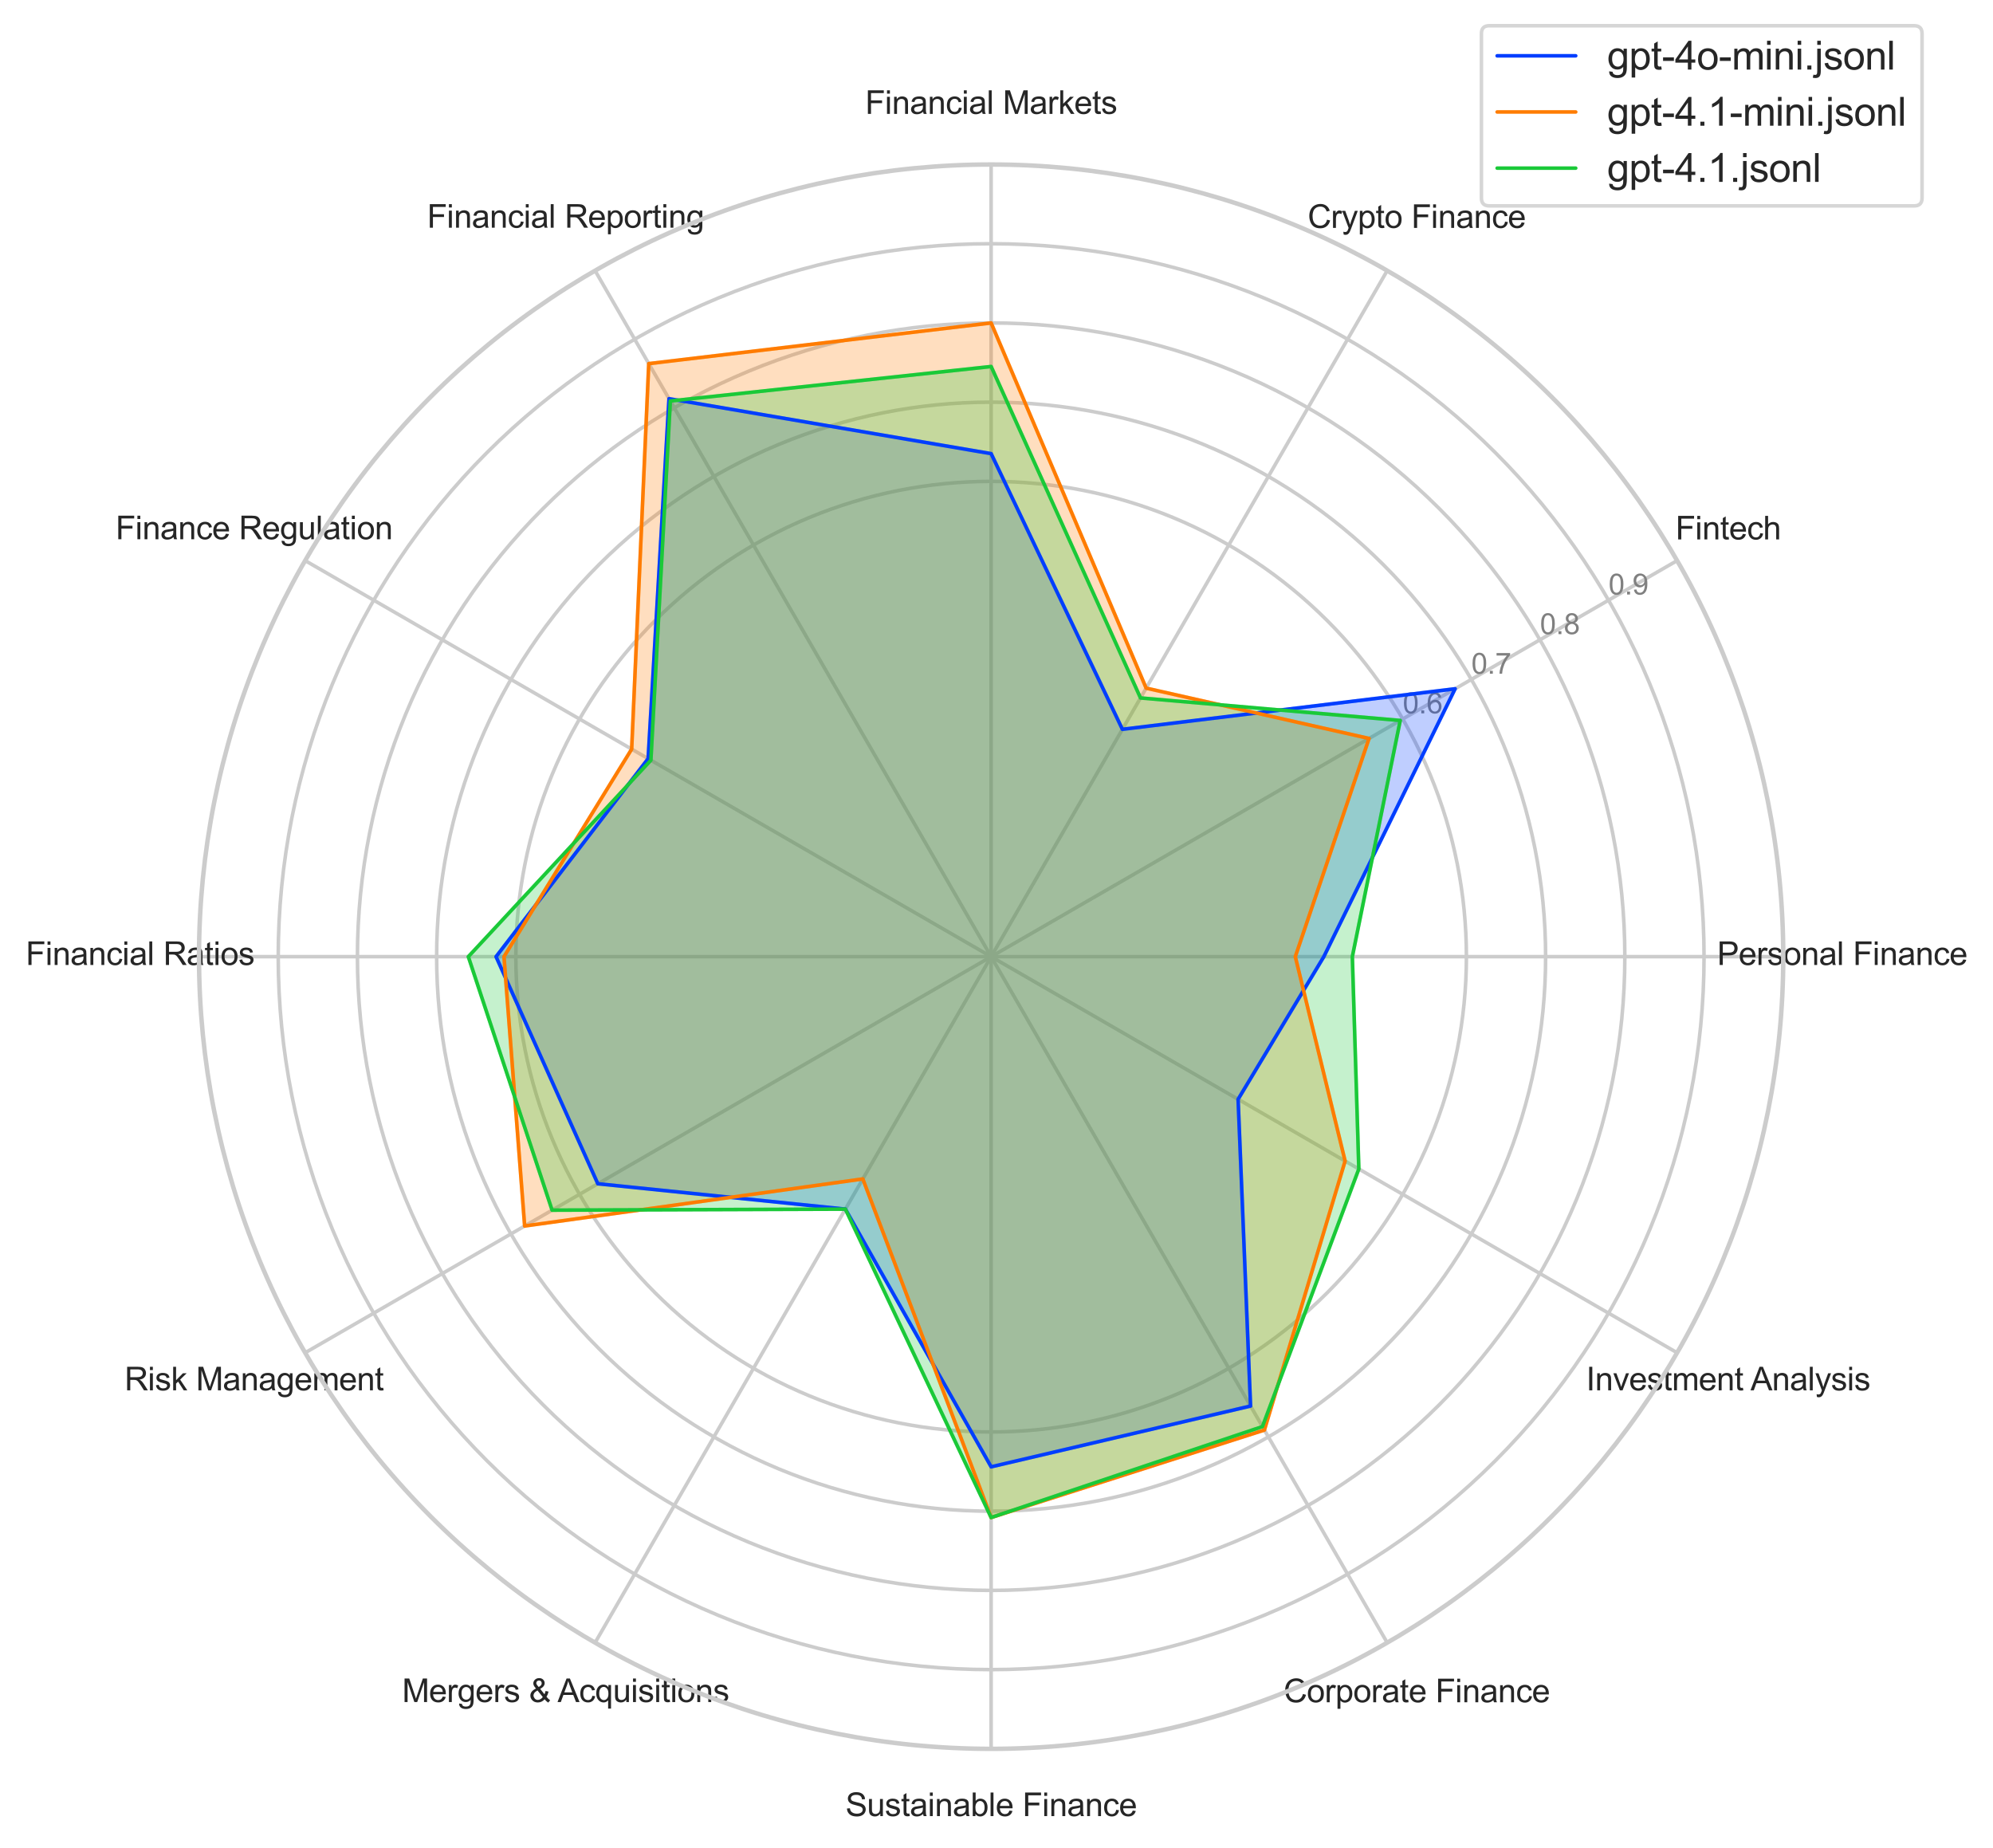 <?xml version="1.0" encoding="utf-8" standalone="no"?>
<!DOCTYPE svg PUBLIC "-//W3C//DTD SVG 1.1//EN"
  "http://www.w3.org/Graphics/SVG/1.1/DTD/svg11.dtd">
<svg xmlns:xlink="http://www.w3.org/1999/xlink" width="557.95pt" height="517.387pt" viewBox="0 0 557.95 517.387" xmlns="http://www.w3.org/2000/svg" version="1.1">
 <defs>
  <style type="text/css">*{stroke-linejoin: round; stroke-linecap: butt}</style>
 </defs>
 <g id="figure_1">
  <g id="patch_1">
   <path d="M 0 517.387 
L 557.95 517.387 
L 557.95 0 
L 0 0 
z
" style="fill: #ffffff"/>
  </g>
  <g id="axes_1">
   <g id="patch_2">
    <path d="M 499.233 267.812 
C 499.233 238.691 493.496 209.853 482.352 182.948 
C 471.208 156.044 454.872 131.596 434.281 111.004 
C 413.689 90.412 389.241 74.077 362.336 62.932 
C 335.432 51.788 306.594 46.052 277.473 46.052 
C 248.351 46.052 219.513 51.788 192.609 62.932 
C 165.704 74.077 141.256 90.412 120.665 111.004 
C 100.073 131.596 83.737 156.044 72.593 182.948 
C 61.449 209.853 55.713 238.691 55.713 267.812 
C 55.713 296.933 61.449 325.771 72.593 352.676 
C 83.737 379.58 100.073 404.028 120.665 424.62 
C 141.256 445.212 165.704 461.547 192.609 472.692 
C 219.513 483.836 248.351 489.572 277.473 489.572 
C 306.594 489.572 335.432 483.836 362.336 472.692 
C 389.241 461.547 413.689 445.212 434.281 424.62 
C 454.872 404.028 471.208 379.58 482.352 352.676 
C 493.496 325.771 499.233 296.933 499.233 267.812 
M 277.473 267.812 
C 277.473 267.812 277.473 267.812 277.473 267.812 
C 277.473 267.812 277.473 267.812 277.473 267.812 
C 277.473 267.812 277.473 267.812 277.473 267.812 
C 277.473 267.812 277.473 267.812 277.473 267.812 
C 277.473 267.812 277.473 267.812 277.473 267.812 
C 277.473 267.812 277.473 267.812 277.473 267.812 
C 277.473 267.812 277.473 267.812 277.473 267.812 
C 277.473 267.812 277.473 267.812 277.473 267.812 
C 277.473 267.812 277.473 267.812 277.473 267.812 
C 277.473 267.812 277.473 267.812 277.473 267.812 
C 277.473 267.812 277.473 267.812 277.473 267.812 
C 277.473 267.812 277.473 267.812 277.473 267.812 
C 277.473 267.812 277.473 267.812 277.473 267.812 
C 277.473 267.812 277.473 267.812 277.473 267.812 
C 277.473 267.812 277.473 267.812 277.473 267.812 
C 277.473 267.812 277.473 267.812 277.473 267.812 
z
" style="fill: #ffffff"/>
   </g>
   <g id="matplotlib.axis_1">
    <g id="xtick_1">
     <g id="line2d_1">
      <path d="M 277.473 267.812 
L 499.233 267.812 
" clip-path="url(#pfbeaf6898c)" style="fill: none; stroke: #cccccc; stroke-linecap: round"/>
     </g>
     <g id="text_1">
      <!-- Personal Finance -->
      <g style="fill: #262626" transform="translate(480.715 270.139) scale(0.09 -0.09)">
       <defs>
        <path id="ArialMT-50" d="M 494 0 
L 494 4581 
L 2222 4581 
Q 2678 4581 2919 4538 
Q 3256 4481 3484 4323 
Q 3713 4166 3852 3881 
Q 3991 3597 3991 3256 
Q 3991 2672 3619 2267 
Q 3247 1863 2275 1863 
L 1100 1863 
L 1100 0 
L 494 0 
z
M 1100 2403 
L 2284 2403 
Q 2872 2403 3119 2622 
Q 3366 2841 3366 3238 
Q 3366 3525 3220 3729 
Q 3075 3934 2838 4000 
Q 2684 4041 2272 4041 
L 1100 4041 
L 1100 2403 
z
" transform="scale(0.016)"/>
        <path id="ArialMT-65" d="M 2694 1069 
L 3275 997 
Q 3138 488 2766 206 
Q 2394 -75 1816 -75 
Q 1088 -75 661 373 
Q 234 822 234 1631 
Q 234 2469 665 2931 
Q 1097 3394 1784 3394 
Q 2450 3394 2872 2941 
Q 3294 2488 3294 1666 
Q 3294 1616 3291 1516 
L 816 1516 
Q 847 969 1125 678 
Q 1403 388 1819 388 
Q 2128 388 2347 550 
Q 2566 713 2694 1069 
z
M 847 1978 
L 2700 1978 
Q 2663 2397 2488 2606 
Q 2219 2931 1791 2931 
Q 1403 2931 1139 2672 
Q 875 2413 847 1978 
z
" transform="scale(0.016)"/>
        <path id="ArialMT-72" d="M 416 0 
L 416 3319 
L 922 3319 
L 922 2816 
Q 1116 3169 1280 3281 
Q 1444 3394 1641 3394 
Q 1925 3394 2219 3213 
L 2025 2691 
Q 1819 2813 1613 2813 
Q 1428 2813 1281 2702 
Q 1134 2591 1072 2394 
Q 978 2094 978 1738 
L 978 0 
L 416 0 
z
" transform="scale(0.016)"/>
        <path id="ArialMT-73" d="M 197 991 
L 753 1078 
Q 800 744 1014 566 
Q 1228 388 1613 388 
Q 2000 388 2187 545 
Q 2375 703 2375 916 
Q 2375 1106 2209 1216 
Q 2094 1291 1634 1406 
Q 1016 1563 777 1677 
Q 538 1791 414 1992 
Q 291 2194 291 2438 
Q 291 2659 392 2848 
Q 494 3038 669 3163 
Q 800 3259 1026 3326 
Q 1253 3394 1513 3394 
Q 1903 3394 2198 3281 
Q 2494 3169 2634 2976 
Q 2775 2784 2828 2463 
L 2278 2388 
Q 2241 2644 2061 2787 
Q 1881 2931 1553 2931 
Q 1166 2931 1000 2803 
Q 834 2675 834 2503 
Q 834 2394 903 2306 
Q 972 2216 1119 2156 
Q 1203 2125 1616 2013 
Q 2213 1853 2448 1751 
Q 2684 1650 2818 1456 
Q 2953 1263 2953 975 
Q 2953 694 2789 445 
Q 2625 197 2315 61 
Q 2006 -75 1616 -75 
Q 969 -75 630 194 
Q 291 463 197 991 
z
" transform="scale(0.016)"/>
        <path id="ArialMT-6f" d="M 213 1659 
Q 213 2581 725 3025 
Q 1153 3394 1769 3394 
Q 2453 3394 2887 2945 
Q 3322 2497 3322 1706 
Q 3322 1066 3130 698 
Q 2938 331 2570 128 
Q 2203 -75 1769 -75 
Q 1072 -75 642 372 
Q 213 819 213 1659 
z
M 791 1659 
Q 791 1022 1069 705 
Q 1347 388 1769 388 
Q 2188 388 2466 706 
Q 2744 1025 2744 1678 
Q 2744 2294 2464 2611 
Q 2184 2928 1769 2928 
Q 1347 2928 1069 2612 
Q 791 2297 791 1659 
z
" transform="scale(0.016)"/>
        <path id="ArialMT-6e" d="M 422 0 
L 422 3319 
L 928 3319 
L 928 2847 
Q 1294 3394 1984 3394 
Q 2284 3394 2536 3286 
Q 2788 3178 2913 3003 
Q 3038 2828 3088 2588 
Q 3119 2431 3119 2041 
L 3119 0 
L 2556 0 
L 2556 2019 
Q 2556 2363 2490 2533 
Q 2425 2703 2258 2804 
Q 2091 2906 1866 2906 
Q 1506 2906 1245 2678 
Q 984 2450 984 1813 
L 984 0 
L 422 0 
z
" transform="scale(0.016)"/>
        <path id="ArialMT-61" d="M 2588 409 
Q 2275 144 1986 34 
Q 1697 -75 1366 -75 
Q 819 -75 525 192 
Q 231 459 231 875 
Q 231 1119 342 1320 
Q 453 1522 633 1644 
Q 813 1766 1038 1828 
Q 1203 1872 1538 1913 
Q 2219 1994 2541 2106 
Q 2544 2222 2544 2253 
Q 2544 2597 2384 2738 
Q 2169 2928 1744 2928 
Q 1347 2928 1158 2789 
Q 969 2650 878 2297 
L 328 2372 
Q 403 2725 575 2942 
Q 747 3159 1072 3276 
Q 1397 3394 1825 3394 
Q 2250 3394 2515 3294 
Q 2781 3194 2906 3042 
Q 3031 2891 3081 2659 
Q 3109 2516 3109 2141 
L 3109 1391 
Q 3109 606 3145 398 
Q 3181 191 3288 0 
L 2700 0 
Q 2613 175 2588 409 
z
M 2541 1666 
Q 2234 1541 1622 1453 
Q 1275 1403 1131 1340 
Q 988 1278 909 1158 
Q 831 1038 831 891 
Q 831 666 1001 516 
Q 1172 366 1500 366 
Q 1825 366 2078 508 
Q 2331 650 2450 897 
Q 2541 1088 2541 1459 
L 2541 1666 
z
" transform="scale(0.016)"/>
        <path id="ArialMT-6c" d="M 409 0 
L 409 4581 
L 972 4581 
L 972 0 
L 409 0 
z
" transform="scale(0.016)"/>
        <path id="ArialMT-20" transform="scale(0.016)"/>
        <path id="ArialMT-46" d="M 525 0 
L 525 4581 
L 3616 4581 
L 3616 4041 
L 1131 4041 
L 1131 2622 
L 3281 2622 
L 3281 2081 
L 1131 2081 
L 1131 0 
L 525 0 
z
" transform="scale(0.016)"/>
        <path id="ArialMT-69" d="M 425 3934 
L 425 4581 
L 988 4581 
L 988 3934 
L 425 3934 
z
M 425 0 
L 425 3319 
L 988 3319 
L 988 0 
L 425 0 
z
" transform="scale(0.016)"/>
        <path id="ArialMT-63" d="M 2588 1216 
L 3141 1144 
Q 3050 572 2676 248 
Q 2303 -75 1759 -75 
Q 1078 -75 664 370 
Q 250 816 250 1647 
Q 250 2184 428 2587 
Q 606 2991 970 3192 
Q 1334 3394 1763 3394 
Q 2303 3394 2647 3120 
Q 2991 2847 3088 2344 
L 2541 2259 
Q 2463 2594 2264 2762 
Q 2066 2931 1784 2931 
Q 1359 2931 1093 2626 
Q 828 2322 828 1663 
Q 828 994 1084 691 
Q 1341 388 1753 388 
Q 2084 388 2306 591 
Q 2528 794 2588 1216 
z
" transform="scale(0.016)"/>
       </defs>
       <use xlink:href="#ArialMT-50"/>
       <use xlink:href="#ArialMT-65" transform="translate(66.699 0)"/>
       <use xlink:href="#ArialMT-72" transform="translate(122.314 0)"/>
       <use xlink:href="#ArialMT-73" transform="translate(155.615 0)"/>
       <use xlink:href="#ArialMT-6f" transform="translate(205.615 0)"/>
       <use xlink:href="#ArialMT-6e" transform="translate(261.23 0)"/>
       <use xlink:href="#ArialMT-61" transform="translate(316.846 0)"/>
       <use xlink:href="#ArialMT-6c" transform="translate(372.461 0)"/>
       <use xlink:href="#ArialMT-20" transform="translate(394.678 0)"/>
       <use xlink:href="#ArialMT-46" transform="translate(422.461 0)"/>
       <use xlink:href="#ArialMT-69" transform="translate(483.545 0)"/>
       <use xlink:href="#ArialMT-6e" transform="translate(505.762 0)"/>
       <use xlink:href="#ArialMT-61" transform="translate(561.377 0)"/>
       <use xlink:href="#ArialMT-6e" transform="translate(616.992 0)"/>
       <use xlink:href="#ArialMT-63" transform="translate(672.607 0)"/>
       <use xlink:href="#ArialMT-65" transform="translate(722.607 0)"/>
      </g>
     </g>
    </g>
    <g id="xtick_2">
     <g id="line2d_2">
      <path d="M 277.473 267.812 
L 469.522 156.932 
" clip-path="url(#pfbeaf6898c)" style="fill: none; stroke: #cccccc; stroke-linecap: round"/>
     </g>
     <g id="text_2">
      <!-- Fintech -->
      <g style="fill: #262626" transform="translate(469.056 151.009) scale(0.09 -0.09)">
       <defs>
        <path id="ArialMT-74" d="M 1650 503 
L 1731 6 
Q 1494 -44 1306 -44 
Q 1000 -44 831 53 
Q 663 150 594 308 
Q 525 466 525 972 
L 525 2881 
L 113 2881 
L 113 3319 
L 525 3319 
L 525 4141 
L 1084 4478 
L 1084 3319 
L 1650 3319 
L 1650 2881 
L 1084 2881 
L 1084 941 
Q 1084 700 1114 631 
Q 1144 563 1211 522 
Q 1278 481 1403 481 
Q 1497 481 1650 503 
z
" transform="scale(0.016)"/>
        <path id="ArialMT-68" d="M 422 0 
L 422 4581 
L 984 4581 
L 984 2938 
Q 1378 3394 1978 3394 
Q 2347 3394 2619 3248 
Q 2891 3103 3008 2847 
Q 3125 2591 3125 2103 
L 3125 0 
L 2563 0 
L 2563 2103 
Q 2563 2525 2380 2717 
Q 2197 2909 1863 2909 
Q 1613 2909 1392 2779 
Q 1172 2650 1078 2428 
Q 984 2206 984 1816 
L 984 0 
L 422 0 
z
" transform="scale(0.016)"/>
       </defs>
       <use xlink:href="#ArialMT-46"/>
       <use xlink:href="#ArialMT-69" transform="translate(61.084 0)"/>
       <use xlink:href="#ArialMT-6e" transform="translate(83.301 0)"/>
       <use xlink:href="#ArialMT-74" transform="translate(138.916 0)"/>
       <use xlink:href="#ArialMT-65" transform="translate(166.699 0)"/>
       <use xlink:href="#ArialMT-63" transform="translate(222.314 0)"/>
       <use xlink:href="#ArialMT-68" transform="translate(272.314 0)"/>
      </g>
     </g>
    </g>
    <g id="xtick_3">
     <g id="line2d_3">
      <path d="M 277.473 267.812 
L 388.353 75.762 
" clip-path="url(#pfbeaf6898c)" style="fill: none; stroke: #cccccc; stroke-linecap: round"/>
     </g>
     <g id="text_3">
      <!-- Crypto Finance -->
      <g style="fill: #262626" transform="translate(366.091 63.802) scale(0.09 -0.09)">
       <defs>
        <path id="ArialMT-43" d="M 3763 1606 
L 4369 1453 
Q 4178 706 3683 314 
Q 3188 -78 2472 -78 
Q 1731 -78 1267 223 
Q 803 525 561 1097 
Q 319 1669 319 2325 
Q 319 3041 592 3573 
Q 866 4106 1370 4382 
Q 1875 4659 2481 4659 
Q 3169 4659 3637 4309 
Q 4106 3959 4291 3325 
L 3694 3184 
Q 3534 3684 3231 3912 
Q 2928 4141 2469 4141 
Q 1941 4141 1586 3887 
Q 1231 3634 1087 3207 
Q 944 2781 944 2328 
Q 944 1744 1114 1308 
Q 1284 872 1643 656 
Q 2003 441 2422 441 
Q 2931 441 3284 734 
Q 3638 1028 3763 1606 
z
" transform="scale(0.016)"/>
        <path id="ArialMT-79" d="M 397 -1278 
L 334 -750 
Q 519 -800 656 -800 
Q 844 -800 956 -737 
Q 1069 -675 1141 -563 
Q 1194 -478 1313 -144 
Q 1328 -97 1363 -6 
L 103 3319 
L 709 3319 
L 1400 1397 
Q 1534 1031 1641 628 
Q 1738 1016 1872 1384 
L 2581 3319 
L 3144 3319 
L 1881 -56 
Q 1678 -603 1566 -809 
Q 1416 -1088 1222 -1217 
Q 1028 -1347 759 -1347 
Q 597 -1347 397 -1278 
z
" transform="scale(0.016)"/>
        <path id="ArialMT-70" d="M 422 -1272 
L 422 3319 
L 934 3319 
L 934 2888 
Q 1116 3141 1344 3267 
Q 1572 3394 1897 3394 
Q 2322 3394 2647 3175 
Q 2972 2956 3137 2557 
Q 3303 2159 3303 1684 
Q 3303 1175 3120 767 
Q 2938 359 2589 142 
Q 2241 -75 1856 -75 
Q 1575 -75 1351 44 
Q 1128 163 984 344 
L 984 -1272 
L 422 -1272 
z
M 931 1641 
Q 931 1000 1190 694 
Q 1450 388 1819 388 
Q 2194 388 2461 705 
Q 2728 1022 2728 1688 
Q 2728 2322 2467 2637 
Q 2206 2953 1844 2953 
Q 1484 2953 1207 2617 
Q 931 2281 931 1641 
z
" transform="scale(0.016)"/>
       </defs>
       <use xlink:href="#ArialMT-43"/>
       <use xlink:href="#ArialMT-72" transform="translate(72.217 0)"/>
       <use xlink:href="#ArialMT-79" transform="translate(105.518 0)"/>
       <use xlink:href="#ArialMT-70" transform="translate(155.518 0)"/>
       <use xlink:href="#ArialMT-74" transform="translate(211.133 0)"/>
       <use xlink:href="#ArialMT-6f" transform="translate(238.916 0)"/>
       <use xlink:href="#ArialMT-20" transform="translate(294.531 0)"/>
       <use xlink:href="#ArialMT-46" transform="translate(322.314 0)"/>
       <use xlink:href="#ArialMT-69" transform="translate(383.398 0)"/>
       <use xlink:href="#ArialMT-6e" transform="translate(405.615 0)"/>
       <use xlink:href="#ArialMT-61" transform="translate(461.23 0)"/>
       <use xlink:href="#ArialMT-6e" transform="translate(516.846 0)"/>
       <use xlink:href="#ArialMT-63" transform="translate(572.461 0)"/>
       <use xlink:href="#ArialMT-65" transform="translate(622.461 0)"/>
      </g>
     </g>
    </g>
    <g id="xtick_4">
     <g id="line2d_4">
      <path d="M 277.473 267.812 
L 277.473 46.052 
" clip-path="url(#pfbeaf6898c)" style="fill: none; stroke: #cccccc; stroke-linecap: round"/>
     </g>
     <g id="text_4">
      <!-- Financial Markets -->
      <g style="fill: #262626" transform="translate(242.213 31.879) scale(0.09 -0.09)">
       <defs>
        <path id="ArialMT-4d" d="M 475 0 
L 475 4581 
L 1388 4581 
L 2472 1338 
Q 2622 884 2691 659 
Q 2769 909 2934 1394 
L 4031 4581 
L 4847 4581 
L 4847 0 
L 4263 0 
L 4263 3834 
L 2931 0 
L 2384 0 
L 1059 3900 
L 1059 0 
L 475 0 
z
" transform="scale(0.016)"/>
        <path id="ArialMT-6b" d="M 425 0 
L 425 4581 
L 988 4581 
L 988 1969 
L 2319 3319 
L 3047 3319 
L 1778 2088 
L 3175 0 
L 2481 0 
L 1384 1697 
L 988 1316 
L 988 0 
L 425 0 
z
" transform="scale(0.016)"/>
       </defs>
       <use xlink:href="#ArialMT-46"/>
       <use xlink:href="#ArialMT-69" transform="translate(61.084 0)"/>
       <use xlink:href="#ArialMT-6e" transform="translate(83.301 0)"/>
       <use xlink:href="#ArialMT-61" transform="translate(138.916 0)"/>
       <use xlink:href="#ArialMT-6e" transform="translate(194.531 0)"/>
       <use xlink:href="#ArialMT-63" transform="translate(250.146 0)"/>
       <use xlink:href="#ArialMT-69" transform="translate(300.146 0)"/>
       <use xlink:href="#ArialMT-61" transform="translate(322.363 0)"/>
       <use xlink:href="#ArialMT-6c" transform="translate(377.979 0)"/>
       <use xlink:href="#ArialMT-20" transform="translate(400.195 0)"/>
       <use xlink:href="#ArialMT-4d" transform="translate(427.979 0)"/>
       <use xlink:href="#ArialMT-61" transform="translate(511.279 0)"/>
       <use xlink:href="#ArialMT-72" transform="translate(566.895 0)"/>
       <use xlink:href="#ArialMT-6b" transform="translate(600.195 0)"/>
       <use xlink:href="#ArialMT-65" transform="translate(650.195 0)"/>
       <use xlink:href="#ArialMT-74" transform="translate(705.811 0)"/>
       <use xlink:href="#ArialMT-73" transform="translate(733.594 0)"/>
      </g>
     </g>
    </g>
    <g id="xtick_5">
     <g id="line2d_5">
      <path d="M 277.473 267.812 
L 166.593 75.762 
" clip-path="url(#pfbeaf6898c)" style="fill: none; stroke: #cccccc; stroke-linecap: round"/>
     </g>
     <g id="text_5">
      <!-- Financial Reporting -->
      <g style="fill: #262626" transform="translate(119.574 63.747) scale(0.09 -0.09)">
       <defs>
        <path id="ArialMT-52" d="M 503 0 
L 503 4581 
L 2534 4581 
Q 3147 4581 3465 4457 
Q 3784 4334 3975 4021 
Q 4166 3709 4166 3331 
Q 4166 2844 3850 2509 
Q 3534 2175 2875 2084 
Q 3116 1969 3241 1856 
Q 3506 1613 3744 1247 
L 4541 0 
L 3778 0 
L 3172 953 
Q 2906 1366 2734 1584 
Q 2563 1803 2427 1890 
Q 2291 1978 2150 2013 
Q 2047 2034 1813 2034 
L 1109 2034 
L 1109 0 
L 503 0 
z
M 1109 2559 
L 2413 2559 
Q 2828 2559 3062 2645 
Q 3297 2731 3419 2920 
Q 3541 3109 3541 3331 
Q 3541 3656 3305 3865 
Q 3069 4075 2559 4075 
L 1109 4075 
L 1109 2559 
z
" transform="scale(0.016)"/>
        <path id="ArialMT-67" d="M 319 -275 
L 866 -356 
Q 900 -609 1056 -725 
Q 1266 -881 1628 -881 
Q 2019 -881 2231 -725 
Q 2444 -569 2519 -288 
Q 2563 -116 2559 434 
Q 2191 0 1641 0 
Q 956 0 581 494 
Q 206 988 206 1678 
Q 206 2153 378 2554 
Q 550 2956 876 3175 
Q 1203 3394 1644 3394 
Q 2231 3394 2613 2919 
L 2613 3319 
L 3131 3319 
L 3131 450 
Q 3131 -325 2973 -648 
Q 2816 -972 2473 -1159 
Q 2131 -1347 1631 -1347 
Q 1038 -1347 672 -1080 
Q 306 -813 319 -275 
z
M 784 1719 
Q 784 1066 1043 766 
Q 1303 466 1694 466 
Q 2081 466 2343 764 
Q 2606 1063 2606 1700 
Q 2606 2309 2336 2618 
Q 2066 2928 1684 2928 
Q 1309 2928 1046 2623 
Q 784 2319 784 1719 
z
" transform="scale(0.016)"/>
       </defs>
       <use xlink:href="#ArialMT-46"/>
       <use xlink:href="#ArialMT-69" transform="translate(61.084 0)"/>
       <use xlink:href="#ArialMT-6e" transform="translate(83.301 0)"/>
       <use xlink:href="#ArialMT-61" transform="translate(138.916 0)"/>
       <use xlink:href="#ArialMT-6e" transform="translate(194.531 0)"/>
       <use xlink:href="#ArialMT-63" transform="translate(250.146 0)"/>
       <use xlink:href="#ArialMT-69" transform="translate(300.146 0)"/>
       <use xlink:href="#ArialMT-61" transform="translate(322.363 0)"/>
       <use xlink:href="#ArialMT-6c" transform="translate(377.979 0)"/>
       <use xlink:href="#ArialMT-20" transform="translate(400.195 0)"/>
       <use xlink:href="#ArialMT-52" transform="translate(427.979 0)"/>
       <use xlink:href="#ArialMT-65" transform="translate(500.195 0)"/>
       <use xlink:href="#ArialMT-70" transform="translate(555.811 0)"/>
       <use xlink:href="#ArialMT-6f" transform="translate(611.426 0)"/>
       <use xlink:href="#ArialMT-72" transform="translate(667.041 0)"/>
       <use xlink:href="#ArialMT-74" transform="translate(700.342 0)"/>
       <use xlink:href="#ArialMT-69" transform="translate(728.125 0)"/>
       <use xlink:href="#ArialMT-6e" transform="translate(750.342 0)"/>
       <use xlink:href="#ArialMT-67" transform="translate(805.957 0)"/>
      </g>
     </g>
    </g>
    <g id="xtick_6">
     <g id="line2d_6">
      <path d="M 277.473 267.812 
L 85.423 156.932 
" clip-path="url(#pfbeaf6898c)" style="fill: none; stroke: #cccccc; stroke-linecap: round"/>
     </g>
     <g id="text_6">
      <!-- Finance Regulation -->
      <g style="fill: #262626" transform="translate(32.361 150.956) scale(0.09 -0.09)">
       <defs>
        <path id="ArialMT-75" d="M 2597 0 
L 2597 488 
Q 2209 -75 1544 -75 
Q 1250 -75 995 37 
Q 741 150 617 320 
Q 494 491 444 738 
Q 409 903 409 1263 
L 409 3319 
L 972 3319 
L 972 1478 
Q 972 1038 1006 884 
Q 1059 663 1231 536 
Q 1403 409 1656 409 
Q 1909 409 2131 539 
Q 2353 669 2445 892 
Q 2538 1116 2538 1541 
L 2538 3319 
L 3100 3319 
L 3100 0 
L 2597 0 
z
" transform="scale(0.016)"/>
       </defs>
       <use xlink:href="#ArialMT-46"/>
       <use xlink:href="#ArialMT-69" transform="translate(61.084 0)"/>
       <use xlink:href="#ArialMT-6e" transform="translate(83.301 0)"/>
       <use xlink:href="#ArialMT-61" transform="translate(138.916 0)"/>
       <use xlink:href="#ArialMT-6e" transform="translate(194.531 0)"/>
       <use xlink:href="#ArialMT-63" transform="translate(250.146 0)"/>
       <use xlink:href="#ArialMT-65" transform="translate(300.146 0)"/>
       <use xlink:href="#ArialMT-20" transform="translate(355.762 0)"/>
       <use xlink:href="#ArialMT-52" transform="translate(383.545 0)"/>
       <use xlink:href="#ArialMT-65" transform="translate(455.762 0)"/>
       <use xlink:href="#ArialMT-67" transform="translate(511.377 0)"/>
       <use xlink:href="#ArialMT-75" transform="translate(566.992 0)"/>
       <use xlink:href="#ArialMT-6c" transform="translate(622.607 0)"/>
       <use xlink:href="#ArialMT-61" transform="translate(644.824 0)"/>
       <use xlink:href="#ArialMT-74" transform="translate(700.439 0)"/>
       <use xlink:href="#ArialMT-69" transform="translate(728.223 0)"/>
       <use xlink:href="#ArialMT-6f" transform="translate(750.439 0)"/>
       <use xlink:href="#ArialMT-6e" transform="translate(806.055 0)"/>
      </g>
     </g>
    </g>
    <g id="xtick_7">
     <g id="line2d_7">
      <path d="M 277.473 267.812 
L 55.713 267.812 
" clip-path="url(#pfbeaf6898c)" style="fill: none; stroke: #cccccc; stroke-linecap: round"/>
     </g>
     <g id="text_7">
      <!-- Financial Ratios -->
      <g style="fill: #262626" transform="translate(7.2 270.139) scale(0.09 -0.09)">
       <use xlink:href="#ArialMT-46"/>
       <use xlink:href="#ArialMT-69" transform="translate(61.084 0)"/>
       <use xlink:href="#ArialMT-6e" transform="translate(83.301 0)"/>
       <use xlink:href="#ArialMT-61" transform="translate(138.916 0)"/>
       <use xlink:href="#ArialMT-6e" transform="translate(194.531 0)"/>
       <use xlink:href="#ArialMT-63" transform="translate(250.146 0)"/>
       <use xlink:href="#ArialMT-69" transform="translate(300.146 0)"/>
       <use xlink:href="#ArialMT-61" transform="translate(322.363 0)"/>
       <use xlink:href="#ArialMT-6c" transform="translate(377.979 0)"/>
       <use xlink:href="#ArialMT-20" transform="translate(400.195 0)"/>
       <use xlink:href="#ArialMT-52" transform="translate(427.979 0)"/>
       <use xlink:href="#ArialMT-61" transform="translate(500.195 0)"/>
       <use xlink:href="#ArialMT-74" transform="translate(555.811 0)"/>
       <use xlink:href="#ArialMT-69" transform="translate(583.594 0)"/>
       <use xlink:href="#ArialMT-6f" transform="translate(605.811 0)"/>
       <use xlink:href="#ArialMT-73" transform="translate(661.426 0)"/>
      </g>
     </g>
    </g>
    <g id="xtick_8">
     <g id="line2d_8">
      <path d="M 277.473 267.812 
L 85.423 378.692 
" clip-path="url(#pfbeaf6898c)" style="fill: none; stroke: #cccccc; stroke-linecap: round"/>
     </g>
     <g id="text_8">
      <!-- Risk Management -->
      <g style="fill: #262626" transform="translate(34.87 389.216) scale(0.09 -0.09)">
       <defs>
        <path id="ArialMT-6d" d="M 422 0 
L 422 3319 
L 925 3319 
L 925 2853 
Q 1081 3097 1340 3245 
Q 1600 3394 1931 3394 
Q 2300 3394 2536 3241 
Q 2772 3088 2869 2813 
Q 3263 3394 3894 3394 
Q 4388 3394 4653 3120 
Q 4919 2847 4919 2278 
L 4919 0 
L 4359 0 
L 4359 2091 
Q 4359 2428 4304 2576 
Q 4250 2725 4106 2815 
Q 3963 2906 3769 2906 
Q 3419 2906 3187 2673 
Q 2956 2441 2956 1928 
L 2956 0 
L 2394 0 
L 2394 2156 
Q 2394 2531 2256 2718 
Q 2119 2906 1806 2906 
Q 1569 2906 1367 2781 
Q 1166 2656 1075 2415 
Q 984 2175 984 1722 
L 984 0 
L 422 0 
z
" transform="scale(0.016)"/>
       </defs>
       <use xlink:href="#ArialMT-52"/>
       <use xlink:href="#ArialMT-69" transform="translate(72.217 0)"/>
       <use xlink:href="#ArialMT-73" transform="translate(94.434 0)"/>
       <use xlink:href="#ArialMT-6b" transform="translate(144.434 0)"/>
       <use xlink:href="#ArialMT-20" transform="translate(194.434 0)"/>
       <use xlink:href="#ArialMT-4d" transform="translate(222.217 0)"/>
       <use xlink:href="#ArialMT-61" transform="translate(305.518 0)"/>
       <use xlink:href="#ArialMT-6e" transform="translate(361.133 0)"/>
       <use xlink:href="#ArialMT-61" transform="translate(416.748 0)"/>
       <use xlink:href="#ArialMT-67" transform="translate(472.363 0)"/>
       <use xlink:href="#ArialMT-65" transform="translate(527.979 0)"/>
       <use xlink:href="#ArialMT-6d" transform="translate(583.594 0)"/>
       <use xlink:href="#ArialMT-65" transform="translate(666.895 0)"/>
       <use xlink:href="#ArialMT-6e" transform="translate(722.51 0)"/>
       <use xlink:href="#ArialMT-74" transform="translate(778.125 0)"/>
      </g>
     </g>
    </g>
    <g id="xtick_9">
     <g id="line2d_9">
      <path d="M 277.473 267.812 
L 166.593 459.862 
" clip-path="url(#pfbeaf6898c)" style="fill: none; stroke: #cccccc; stroke-linecap: round"/>
     </g>
     <g id="text_9">
      <!-- Mergers &amp; Acquisitions -->
      <g style="fill: #262626" transform="translate(112.575 476.48) scale(0.09 -0.09)">
       <defs>
        <path id="ArialMT-26" d="M 3041 541 
Q 2763 231 2434 76 
Q 2106 -78 1725 -78 
Q 1022 -78 609 397 
Q 275 784 275 1263 
Q 275 1688 548 2030 
Q 822 2372 1366 2631 
Q 1056 2988 953 3209 
Q 850 3431 850 3638 
Q 850 4050 1173 4354 
Q 1497 4659 1988 4659 
Q 2456 4659 2754 4371 
Q 3053 4084 3053 3681 
Q 3053 3028 2188 2566 
L 3009 1519 
Q 3150 1794 3228 2156 
L 3813 2031 
Q 3663 1431 3406 1044 
Q 3722 625 4122 341 
L 3744 -106 
Q 3403 113 3041 541 
z
M 1897 2928 
Q 2263 3144 2370 3306 
Q 2478 3469 2478 3666 
Q 2478 3900 2329 4048 
Q 2181 4197 1959 4197 
Q 1731 4197 1579 4050 
Q 1428 3903 1428 3691 
Q 1428 3584 1483 3467 
Q 1538 3350 1647 3219 
L 1897 2928 
z
M 2688 984 
L 1656 2263 
Q 1200 1991 1040 1758 
Q 881 1525 881 1297 
Q 881 1019 1103 719 
Q 1325 419 1731 419 
Q 1984 419 2254 576 
Q 2525 734 2688 984 
z
" transform="scale(0.016)"/>
        <path id="ArialMT-41" d="M -9 0 
L 1750 4581 
L 2403 4581 
L 4278 0 
L 3588 0 
L 3053 1388 
L 1138 1388 
L 634 0 
L -9 0 
z
M 1313 1881 
L 2866 1881 
L 2388 3150 
Q 2169 3728 2063 4100 
Q 1975 3659 1816 3225 
L 1313 1881 
z
" transform="scale(0.016)"/>
        <path id="ArialMT-71" d="M 2538 -1272 
L 2538 353 
Q 2406 169 2170 47 
Q 1934 -75 1669 -75 
Q 1078 -75 651 397 
Q 225 869 225 1691 
Q 225 2191 398 2587 
Q 572 2984 901 3189 
Q 1231 3394 1625 3394 
Q 2241 3394 2594 2875 
L 2594 3319 
L 3100 3319 
L 3100 -1272 
L 2538 -1272 
z
M 803 1669 
Q 803 1028 1072 708 
Q 1341 388 1716 388 
Q 2075 388 2334 692 
Q 2594 997 2594 1619 
Q 2594 2281 2320 2615 
Q 2047 2950 1678 2950 
Q 1313 2950 1058 2639 
Q 803 2328 803 1669 
z
" transform="scale(0.016)"/>
       </defs>
       <use xlink:href="#ArialMT-4d"/>
       <use xlink:href="#ArialMT-65" transform="translate(83.301 0)"/>
       <use xlink:href="#ArialMT-72" transform="translate(138.916 0)"/>
       <use xlink:href="#ArialMT-67" transform="translate(172.217 0)"/>
       <use xlink:href="#ArialMT-65" transform="translate(227.832 0)"/>
       <use xlink:href="#ArialMT-72" transform="translate(283.447 0)"/>
       <use xlink:href="#ArialMT-73" transform="translate(316.748 0)"/>
       <use xlink:href="#ArialMT-20" transform="translate(366.748 0)"/>
       <use xlink:href="#ArialMT-26" transform="translate(394.531 0)"/>
       <use xlink:href="#ArialMT-20" transform="translate(461.23 0)"/>
       <use xlink:href="#ArialMT-41" transform="translate(483.514 0)"/>
       <use xlink:href="#ArialMT-63" transform="translate(550.213 0)"/>
       <use xlink:href="#ArialMT-71" transform="translate(600.213 0)"/>
       <use xlink:href="#ArialMT-75" transform="translate(655.828 0)"/>
       <use xlink:href="#ArialMT-69" transform="translate(711.443 0)"/>
       <use xlink:href="#ArialMT-73" transform="translate(733.66 0)"/>
       <use xlink:href="#ArialMT-69" transform="translate(783.66 0)"/>
       <use xlink:href="#ArialMT-74" transform="translate(805.877 0)"/>
       <use xlink:href="#ArialMT-69" transform="translate(833.66 0)"/>
       <use xlink:href="#ArialMT-6f" transform="translate(855.877 0)"/>
       <use xlink:href="#ArialMT-6e" transform="translate(911.492 0)"/>
       <use xlink:href="#ArialMT-73" transform="translate(967.107 0)"/>
      </g>
     </g>
    </g>
    <g id="xtick_10">
     <g id="line2d_10">
      <path d="M 277.473 267.812 
L 277.473 489.572 
" clip-path="url(#pfbeaf6898c)" style="fill: none; stroke: #cccccc; stroke-linecap: round"/>
     </g>
     <g id="text_10">
      <!-- Sustainable Finance -->
      <g style="fill: #262626" transform="translate(236.698 508.399) scale(0.09 -0.09)">
       <defs>
        <path id="ArialMT-53" d="M 288 1472 
L 859 1522 
Q 900 1178 1048 958 
Q 1197 738 1509 602 
Q 1822 466 2213 466 
Q 2559 466 2825 569 
Q 3091 672 3220 851 
Q 3350 1031 3350 1244 
Q 3350 1459 3225 1620 
Q 3100 1781 2813 1891 
Q 2628 1963 1997 2114 
Q 1366 2266 1113 2400 
Q 784 2572 623 2826 
Q 463 3081 463 3397 
Q 463 3744 659 4045 
Q 856 4347 1234 4503 
Q 1613 4659 2075 4659 
Q 2584 4659 2973 4495 
Q 3363 4331 3572 4012 
Q 3781 3694 3797 3291 
L 3216 3247 
Q 3169 3681 2898 3903 
Q 2628 4125 2100 4125 
Q 1550 4125 1298 3923 
Q 1047 3722 1047 3438 
Q 1047 3191 1225 3031 
Q 1400 2872 2139 2705 
Q 2878 2538 3153 2413 
Q 3553 2228 3743 1945 
Q 3934 1663 3934 1294 
Q 3934 928 3725 604 
Q 3516 281 3123 101 
Q 2731 -78 2241 -78 
Q 1619 -78 1198 103 
Q 778 284 539 648 
Q 300 1013 288 1472 
z
" transform="scale(0.016)"/>
        <path id="ArialMT-62" d="M 941 0 
L 419 0 
L 419 4581 
L 981 4581 
L 981 2947 
Q 1338 3394 1891 3394 
Q 2197 3394 2470 3270 
Q 2744 3147 2920 2923 
Q 3097 2700 3197 2384 
Q 3297 2069 3297 1709 
Q 3297 856 2875 390 
Q 2453 -75 1863 -75 
Q 1275 -75 941 416 
L 941 0 
z
M 934 1684 
Q 934 1088 1097 822 
Q 1363 388 1816 388 
Q 2184 388 2453 708 
Q 2722 1028 2722 1663 
Q 2722 2313 2464 2622 
Q 2206 2931 1841 2931 
Q 1472 2931 1203 2611 
Q 934 2291 934 1684 
z
" transform="scale(0.016)"/>
       </defs>
       <use xlink:href="#ArialMT-53"/>
       <use xlink:href="#ArialMT-75" transform="translate(66.699 0)"/>
       <use xlink:href="#ArialMT-73" transform="translate(122.314 0)"/>
       <use xlink:href="#ArialMT-74" transform="translate(172.314 0)"/>
       <use xlink:href="#ArialMT-61" transform="translate(200.098 0)"/>
       <use xlink:href="#ArialMT-69" transform="translate(255.713 0)"/>
       <use xlink:href="#ArialMT-6e" transform="translate(277.93 0)"/>
       <use xlink:href="#ArialMT-61" transform="translate(333.545 0)"/>
       <use xlink:href="#ArialMT-62" transform="translate(389.16 0)"/>
       <use xlink:href="#ArialMT-6c" transform="translate(444.775 0)"/>
       <use xlink:href="#ArialMT-65" transform="translate(466.992 0)"/>
       <use xlink:href="#ArialMT-20" transform="translate(522.607 0)"/>
       <use xlink:href="#ArialMT-46" transform="translate(550.391 0)"/>
       <use xlink:href="#ArialMT-69" transform="translate(611.475 0)"/>
       <use xlink:href="#ArialMT-6e" transform="translate(633.691 0)"/>
       <use xlink:href="#ArialMT-61" transform="translate(689.307 0)"/>
       <use xlink:href="#ArialMT-6e" transform="translate(744.922 0)"/>
       <use xlink:href="#ArialMT-63" transform="translate(800.537 0)"/>
       <use xlink:href="#ArialMT-65" transform="translate(850.537 0)"/>
      </g>
     </g>
    </g>
    <g id="xtick_11">
     <g id="line2d_11">
      <path d="M 277.473 267.812 
L 388.353 459.862 
" clip-path="url(#pfbeaf6898c)" style="fill: none; stroke: #cccccc; stroke-linecap: round"/>
     </g>
     <g id="text_11">
      <!-- Corporate Finance -->
      <g style="fill: #262626" transform="translate(359.336 476.533) scale(0.09 -0.09)">
       <use xlink:href="#ArialMT-43"/>
       <use xlink:href="#ArialMT-6f" transform="translate(72.217 0)"/>
       <use xlink:href="#ArialMT-72" transform="translate(127.832 0)"/>
       <use xlink:href="#ArialMT-70" transform="translate(161.133 0)"/>
       <use xlink:href="#ArialMT-6f" transform="translate(216.748 0)"/>
       <use xlink:href="#ArialMT-72" transform="translate(272.363 0)"/>
       <use xlink:href="#ArialMT-61" transform="translate(305.664 0)"/>
       <use xlink:href="#ArialMT-74" transform="translate(361.279 0)"/>
       <use xlink:href="#ArialMT-65" transform="translate(389.062 0)"/>
       <use xlink:href="#ArialMT-20" transform="translate(444.678 0)"/>
       <use xlink:href="#ArialMT-46" transform="translate(472.461 0)"/>
       <use xlink:href="#ArialMT-69" transform="translate(533.545 0)"/>
       <use xlink:href="#ArialMT-6e" transform="translate(555.762 0)"/>
       <use xlink:href="#ArialMT-61" transform="translate(611.377 0)"/>
       <use xlink:href="#ArialMT-6e" transform="translate(666.992 0)"/>
       <use xlink:href="#ArialMT-63" transform="translate(722.607 0)"/>
       <use xlink:href="#ArialMT-65" transform="translate(772.607 0)"/>
      </g>
     </g>
    </g>
    <g id="xtick_12">
     <g id="line2d_12">
      <path d="M 277.473 267.812 
L 469.522 378.692 
" clip-path="url(#pfbeaf6898c)" style="fill: none; stroke: #cccccc; stroke-linecap: round"/>
     </g>
     <g id="text_12">
      <!-- Investment Analysis -->
      <g style="fill: #262626" transform="translate(444.044 389.216) scale(0.09 -0.09)">
       <defs>
        <path id="ArialMT-49" d="M 597 0 
L 597 4581 
L 1203 4581 
L 1203 0 
L 597 0 
z
" transform="scale(0.016)"/>
        <path id="ArialMT-76" d="M 1344 0 
L 81 3319 
L 675 3319 
L 1388 1331 
Q 1503 1009 1600 663 
Q 1675 925 1809 1294 
L 2547 3319 
L 3125 3319 
L 1869 0 
L 1344 0 
z
" transform="scale(0.016)"/>
       </defs>
       <use xlink:href="#ArialMT-49"/>
       <use xlink:href="#ArialMT-6e" transform="translate(27.783 0)"/>
       <use xlink:href="#ArialMT-76" transform="translate(83.398 0)"/>
       <use xlink:href="#ArialMT-65" transform="translate(133.398 0)"/>
       <use xlink:href="#ArialMT-73" transform="translate(189.014 0)"/>
       <use xlink:href="#ArialMT-74" transform="translate(239.014 0)"/>
       <use xlink:href="#ArialMT-6d" transform="translate(266.797 0)"/>
       <use xlink:href="#ArialMT-65" transform="translate(350.098 0)"/>
       <use xlink:href="#ArialMT-6e" transform="translate(405.713 0)"/>
       <use xlink:href="#ArialMT-74" transform="translate(461.328 0)"/>
       <use xlink:href="#ArialMT-20" transform="translate(489.111 0)"/>
       <use xlink:href="#ArialMT-41" transform="translate(511.395 0)"/>
       <use xlink:href="#ArialMT-6e" transform="translate(578.094 0)"/>
       <use xlink:href="#ArialMT-61" transform="translate(633.709 0)"/>
       <use xlink:href="#ArialMT-6c" transform="translate(689.324 0)"/>
       <use xlink:href="#ArialMT-79" transform="translate(711.541 0)"/>
       <use xlink:href="#ArialMT-73" transform="translate(761.541 0)"/>
       <use xlink:href="#ArialMT-69" transform="translate(811.541 0)"/>
       <use xlink:href="#ArialMT-73" transform="translate(833.758 0)"/>
      </g>
     </g>
    </g>
   </g>
   <g id="matplotlib.axis_2">
    <g id="ytick_1">
     <g id="line2d_13">
      <path d="M 410.529 267.812 
C 410.529 250.339 407.087 233.036 400.4 216.894 
C 393.714 200.751 383.912 186.082 371.557 173.727 
C 359.202 161.372 344.534 151.571 328.391 144.884 
C 312.248 138.198 294.945 134.756 277.473 134.756 
C 260 134.756 242.697 138.198 226.554 144.884 
C 210.412 151.571 195.743 161.372 183.388 173.727 
C 171.033 186.082 161.231 200.751 154.545 216.894 
C 147.858 233.036 144.417 250.339 144.417 267.812 
C 144.417 285.285 147.858 302.588 154.545 318.73 
C 161.231 334.873 171.033 349.542 183.388 361.897 
C 195.743 374.252 210.412 384.053 226.554 390.74 
C 242.697 397.426 260 400.868 277.473 400.868 
C 294.945 400.868 312.248 397.426 328.391 390.74 
C 344.534 384.053 359.202 374.252 371.557 361.897 
C 383.912 349.542 393.714 334.873 400.4 318.73 
C 407.087 302.588 410.529 285.285 410.529 267.812 
" clip-path="url(#pfbeaf6898c)" style="fill: none; stroke: #cccccc; stroke-linecap: round"/>
     </g>
     <g id="text_13">
      <!-- 0.6 -->
      <g style="fill: #808080" transform="translate(392.702 199.694) scale(0.08 -0.08)">
       <defs>
        <path id="ArialMT-30" d="M 266 2259 
Q 266 3072 433 3567 
Q 600 4063 929 4331 
Q 1259 4600 1759 4600 
Q 2128 4600 2406 4451 
Q 2684 4303 2865 4023 
Q 3047 3744 3150 3342 
Q 3253 2941 3253 2259 
Q 3253 1453 3087 958 
Q 2922 463 2592 192 
Q 2263 -78 1759 -78 
Q 1097 -78 719 397 
Q 266 969 266 2259 
z
M 844 2259 
Q 844 1131 1108 757 
Q 1372 384 1759 384 
Q 2147 384 2411 759 
Q 2675 1134 2675 2259 
Q 2675 3391 2411 3762 
Q 2147 4134 1753 4134 
Q 1366 4134 1134 3806 
Q 844 3388 844 2259 
z
" transform="scale(0.016)"/>
        <path id="ArialMT-2e" d="M 581 0 
L 581 641 
L 1222 641 
L 1222 0 
L 581 0 
z
" transform="scale(0.016)"/>
        <path id="ArialMT-36" d="M 3184 3459 
L 2625 3416 
Q 2550 3747 2413 3897 
Q 2184 4138 1850 4138 
Q 1581 4138 1378 3988 
Q 1113 3794 959 3422 
Q 806 3050 800 2363 
Q 1003 2672 1297 2822 
Q 1591 2972 1913 2972 
Q 2475 2972 2870 2558 
Q 3266 2144 3266 1488 
Q 3266 1056 3080 686 
Q 2894 316 2569 119 
Q 2244 -78 1831 -78 
Q 1128 -78 684 439 
Q 241 956 241 2144 
Q 241 3472 731 4075 
Q 1159 4600 1884 4600 
Q 2425 4600 2770 4297 
Q 3116 3994 3184 3459 
z
M 888 1484 
Q 888 1194 1011 928 
Q 1134 663 1356 523 
Q 1578 384 1822 384 
Q 2178 384 2434 671 
Q 2691 959 2691 1453 
Q 2691 1928 2437 2201 
Q 2184 2475 1800 2475 
Q 1419 2475 1153 2201 
Q 888 1928 888 1484 
z
" transform="scale(0.016)"/>
       </defs>
       <use xlink:href="#ArialMT-30"/>
       <use xlink:href="#ArialMT-2e" transform="translate(55.615 0)"/>
       <use xlink:href="#ArialMT-36" transform="translate(83.398 0)"/>
      </g>
     </g>
    </g>
    <g id="ytick_2">
     <g id="line2d_14">
      <path d="M 432.705 267.812 
C 432.705 247.427 428.689 227.24 420.888 208.407 
C 413.087 189.574 401.652 172.461 387.238 158.046 
C 372.824 143.632 355.71 132.197 336.877 124.396 
C 318.044 116.595 297.857 112.58 277.473 112.58 
C 257.088 112.58 236.901 116.595 218.068 124.396 
C 199.235 132.197 182.121 143.632 167.707 158.046 
C 153.293 172.461 141.858 189.574 134.057 208.407 
C 126.256 227.24 122.241 247.427 122.241 267.812 
C 122.241 288.197 126.256 308.384 134.057 327.217 
C 141.858 346.05 153.293 363.163 167.707 377.578 
C 182.121 391.992 199.235 403.427 218.068 411.228 
C 236.901 419.029 257.088 423.044 277.473 423.044 
C 297.857 423.044 318.044 419.029 336.877 411.228 
C 355.71 403.427 372.824 391.992 387.238 377.578 
C 401.652 363.163 413.087 346.05 420.888 327.217 
C 428.689 308.384 432.705 288.197 432.705 267.812 
" clip-path="url(#pfbeaf6898c)" style="fill: none; stroke: #cccccc; stroke-linecap: round"/>
     </g>
     <g id="text_14">
      <!-- 0.7 -->
      <g style="fill: #808080" transform="translate(411.907 188.606) scale(0.08 -0.08)">
       <defs>
        <path id="ArialMT-37" d="M 303 3981 
L 303 4522 
L 3269 4522 
L 3269 4084 
Q 2831 3619 2401 2847 
Q 1972 2075 1738 1259 
Q 1569 684 1522 0 
L 944 0 
Q 953 541 1156 1306 
Q 1359 2072 1739 2783 
Q 2119 3494 2547 3981 
L 303 3981 
z
" transform="scale(0.016)"/>
       </defs>
       <use xlink:href="#ArialMT-30"/>
       <use xlink:href="#ArialMT-2e" transform="translate(55.615 0)"/>
       <use xlink:href="#ArialMT-37" transform="translate(83.398 0)"/>
      </g>
     </g>
    </g>
    <g id="ytick_3">
     <g id="line2d_15">
      <path d="M 454.881 267.812 
C 454.881 244.515 450.292 221.445 441.376 199.921 
C 432.461 178.397 419.392 158.839 402.919 142.366 
C 386.446 125.892 366.887 112.824 345.364 103.908 
C 323.84 94.993 300.77 90.404 277.473 90.404 
C 254.176 90.404 231.105 94.993 209.581 103.908 
C 188.058 112.824 168.5 125.892 152.026 142.366 
C 135.553 158.839 122.484 178.397 113.569 199.921 
C 104.654 221.445 100.065 244.515 100.065 267.812 
C 100.065 291.109 104.654 314.179 113.569 335.703 
C 122.484 357.227 135.553 376.785 152.026 393.258 
C 168.5 409.732 188.058 422.8 209.581 431.716 
C 231.105 440.631 254.176 445.22 277.473 445.22 
C 300.77 445.22 323.84 440.631 345.364 431.716 
C 366.887 422.8 386.446 409.732 402.919 393.258 
C 419.392 376.785 432.461 357.227 441.376 335.703 
C 450.292 314.179 454.881 291.109 454.881 267.812 
" clip-path="url(#pfbeaf6898c)" style="fill: none; stroke: #cccccc; stroke-linecap: round"/>
     </g>
     <g id="text_15">
      <!-- 0.8 -->
      <g style="fill: #808080" transform="translate(431.112 177.518) scale(0.08 -0.08)">
       <defs>
        <path id="ArialMT-38" d="M 1131 2484 
Q 781 2613 612 2850 
Q 444 3088 444 3419 
Q 444 3919 803 4259 
Q 1163 4600 1759 4600 
Q 2359 4600 2725 4251 
Q 3091 3903 3091 3403 
Q 3091 3084 2923 2848 
Q 2756 2613 2416 2484 
Q 2838 2347 3058 2040 
Q 3278 1734 3278 1309 
Q 3278 722 2862 322 
Q 2447 -78 1769 -78 
Q 1091 -78 675 323 
Q 259 725 259 1325 
Q 259 1772 486 2073 
Q 713 2375 1131 2484 
z
M 1019 3438 
Q 1019 3113 1228 2906 
Q 1438 2700 1772 2700 
Q 2097 2700 2305 2904 
Q 2513 3109 2513 3406 
Q 2513 3716 2298 3927 
Q 2084 4138 1766 4138 
Q 1444 4138 1231 3931 
Q 1019 3725 1019 3438 
z
M 838 1322 
Q 838 1081 952 856 
Q 1066 631 1291 507 
Q 1516 384 1775 384 
Q 2178 384 2440 643 
Q 2703 903 2703 1303 
Q 2703 1709 2433 1975 
Q 2163 2241 1756 2241 
Q 1359 2241 1098 1978 
Q 838 1716 838 1322 
z
" transform="scale(0.016)"/>
       </defs>
       <use xlink:href="#ArialMT-30"/>
       <use xlink:href="#ArialMT-2e" transform="translate(55.615 0)"/>
       <use xlink:href="#ArialMT-38" transform="translate(83.398 0)"/>
      </g>
     </g>
    </g>
    <g id="ytick_4">
     <g id="line2d_16">
      <path d="M 477.057 267.812 
C 477.057 241.603 471.894 215.649 461.864 191.435 
C 451.834 167.22 437.132 145.217 418.6 126.685 
C 400.067 108.152 378.064 93.45 353.85 83.42 
C 329.636 73.391 303.682 68.228 277.473 68.228 
C 251.263 68.228 225.309 73.391 201.095 83.42 
C 176.881 93.45 154.878 108.152 136.345 126.685 
C 117.813 145.217 103.111 167.22 93.081 191.435 
C 83.051 215.649 77.889 241.603 77.889 267.812 
C 77.889 294.021 83.051 319.975 93.081 344.189 
C 103.111 368.404 117.813 390.407 136.345 408.939 
C 154.878 427.472 176.881 442.174 201.095 452.204 
C 225.309 462.233 251.263 467.396 277.473 467.396 
C 303.682 467.396 329.636 462.233 353.85 452.204 
C 378.064 442.174 400.067 427.472 418.6 408.939 
C 437.132 390.407 451.834 368.404 461.864 344.189 
C 471.894 319.975 477.057 294.021 477.057 267.812 
" clip-path="url(#pfbeaf6898c)" style="fill: none; stroke: #cccccc; stroke-linecap: round"/>
     </g>
     <g id="text_16">
      <!-- 0.9 -->
      <g style="fill: #808080" transform="translate(450.317 166.43) scale(0.08 -0.08)">
       <defs>
        <path id="ArialMT-39" d="M 350 1059 
L 891 1109 
Q 959 728 1153 556 
Q 1347 384 1650 384 
Q 1909 384 2104 503 
Q 2300 622 2425 820 
Q 2550 1019 2634 1356 
Q 2719 1694 2719 2044 
Q 2719 2081 2716 2156 
Q 2547 1888 2255 1720 
Q 1963 1553 1622 1553 
Q 1053 1553 659 1965 
Q 266 2378 266 3053 
Q 266 3750 677 4175 
Q 1088 4600 1706 4600 
Q 2153 4600 2523 4359 
Q 2894 4119 3086 3673 
Q 3278 3228 3278 2384 
Q 3278 1506 3087 986 
Q 2897 466 2520 194 
Q 2144 -78 1638 -78 
Q 1100 -78 759 220 
Q 419 519 350 1059 
z
M 2653 3081 
Q 2653 3566 2395 3850 
Q 2138 4134 1775 4134 
Q 1400 4134 1122 3828 
Q 844 3522 844 3034 
Q 844 2597 1108 2323 
Q 1372 2050 1759 2050 
Q 2150 2050 2401 2323 
Q 2653 2597 2653 3081 
z
" transform="scale(0.016)"/>
       </defs>
       <use xlink:href="#ArialMT-30"/>
       <use xlink:href="#ArialMT-2e" transform="translate(55.615 0)"/>
       <use xlink:href="#ArialMT-39" transform="translate(83.398 0)"/>
      </g>
     </g>
    </g>
   </g>
   <g id="patch_3">
    <path d="M 370.612 267.812 
L 407.368 192.817 
L 314.221 204.161 
L 277.473 126.994 
L 187.29 111.612 
L 181.448 212.372 
L 138.873 267.812 
L 167.364 331.383 
L 236.669 338.486 
L 277.473 410.625 
L 350.099 393.605 
L 346.611 307.729 
z
" clip-path="url(#pfbeaf6898c)" style="fill: #023eff; opacity: 0.25; stroke: #023eff; stroke-linejoin: miter"/>
   </g>
   <g id="patch_4">
    <path d="M 362.628 267.812 
L 383.275 206.727 
L 320.874 192.638 
L 277.473 90.404 
L 181.623 101.796 
L 176.838 209.711 
L 141.09 267.812 
L 146.879 343.21 
L 241.547 330.036 
L 277.473 424.818 
L 353.98 400.326 
L 376.57 325.026 
z
" clip-path="url(#pfbeaf6898c)" style="fill: #ff7c00; opacity: 0.25; stroke: #ff7c00; stroke-linejoin: miter"/>
   </g>
   <g id="patch_5">
    <path d="M 378.595 267.812 
L 392.004 201.687 
L 319.29 195.382 
L 277.473 102.601 
L 187.66 112.252 
L 182.216 212.816 
L 131.111 267.812 
L 154.561 338.775 
L 236.669 338.486 
L 277.473 424.818 
L 353.425 399.366 
L 380.411 327.244 
z
" clip-path="url(#pfbeaf6898c)" style="fill: #1ac938; opacity: 0.25; stroke: #1ac938; stroke-linejoin: miter"/>
   </g>
   <g id="line2d_17">
    <path d="M 370.612 267.812 
L 407.368 192.817 
L 314.221 204.161 
L 277.473 126.994 
L 187.29 111.612 
L 181.448 212.372 
L 138.873 267.812 
L 167.364 331.383 
L 236.669 338.486 
L 277.473 410.625 
L 350.099 393.605 
L 346.611 307.729 
L 370.612 267.812 
" clip-path="url(#pfbeaf6898c)" style="fill: none; stroke: #023eff; stroke-linecap: round"/>
   </g>
   <g id="line2d_18">
    <path d="M 362.628 267.812 
L 383.275 206.727 
L 320.874 192.638 
L 277.473 90.404 
L 181.623 101.796 
L 176.838 209.711 
L 141.09 267.812 
L 146.879 343.21 
L 241.547 330.036 
L 277.473 424.818 
L 353.98 400.326 
L 376.57 325.026 
L 362.628 267.812 
" clip-path="url(#pfbeaf6898c)" style="fill: none; stroke: #ff7c00; stroke-linecap: round"/>
   </g>
   <g id="line2d_19">
    <path d="M 378.595 267.812 
L 392.004 201.687 
L 319.29 195.382 
L 277.473 102.601 
L 187.66 112.252 
L 182.216 212.816 
L 131.111 267.812 
L 154.561 338.775 
L 236.669 338.486 
L 277.473 424.818 
L 353.425 399.366 
L 380.411 327.244 
L 378.595 267.812 
" clip-path="url(#pfbeaf6898c)" style="fill: none; stroke: #1ac938; stroke-linecap: round"/>
   </g>
   <g id="patch_6">
    <path d="M 499.233 267.812 
C 499.233 238.691 493.496 209.853 482.352 182.948 
C 471.208 156.044 454.872 131.596 434.281 111.004 
C 413.689 90.412 389.241 74.077 362.336 62.932 
C 335.432 51.788 306.594 46.052 277.473 46.052 
C 248.351 46.052 219.513 51.788 192.609 62.932 
C 165.704 74.077 141.256 90.412 120.665 111.004 
C 100.073 131.596 83.737 156.044 72.593 182.948 
C 61.449 209.853 55.713 238.691 55.713 267.812 
C 55.713 296.933 61.449 325.771 72.593 352.676 
C 83.737 379.58 100.073 404.028 120.665 424.62 
C 141.256 445.212 165.704 461.547 192.609 472.692 
C 219.513 483.836 248.351 489.572 277.473 489.572 
C 306.594 489.572 335.432 483.836 362.336 472.692 
C 389.241 461.547 413.689 445.212 434.281 424.62 
C 454.872 404.028 471.208 379.58 482.352 352.676 
C 493.496 325.771 499.233 296.933 499.233 267.812 
" style="fill: none; stroke: #cccccc; stroke-width: 1.25; stroke-linejoin: miter; stroke-linecap: square"/>
   </g>
   <g id="legend_1">
    <g id="patch_7">
     <path d="M 416.933 57.632 
L 535.885 57.632 
Q 538.085 57.632 538.085 55.432 
L 538.085 9.4 
Q 538.085 7.2 535.885 7.2 
L 416.933 7.2 
Q 414.733 7.2 414.733 9.4 
L 414.733 55.432 
Q 414.733 57.632 416.933 57.632 
z
" style="fill: #ffffff; opacity: 0.8; stroke: #cccccc; stroke-linejoin: miter"/>
    </g>
    <g id="line2d_20">
     <path d="M 419.133 15.624 
L 430.133 15.624 
L 441.133 15.624 
" style="fill: none; stroke: #023eff; stroke-linecap: round"/>
    </g>
    <g id="text_17">
     <!-- gpt-4o-mini.jsonl -->
     <g style="fill: #262626" transform="translate(449.933 19.474) scale(0.11 -0.11)">
      <defs>
       <path id="ArialMT-2d" d="M 203 1375 
L 203 1941 
L 1931 1941 
L 1931 1375 
L 203 1375 
z
" transform="scale(0.016)"/>
       <path id="ArialMT-34" d="M 2069 0 
L 2069 1097 
L 81 1097 
L 81 1613 
L 2172 4581 
L 2631 4581 
L 2631 1613 
L 3250 1613 
L 3250 1097 
L 2631 1097 
L 2631 0 
L 2069 0 
z
M 2069 1613 
L 2069 3678 
L 634 1613 
L 2069 1613 
z
" transform="scale(0.016)"/>
       <path id="ArialMT-6a" d="M 419 3928 
L 419 4581 
L 981 4581 
L 981 3928 
L 419 3928 
z
M -294 -1288 
L -188 -809 
Q -19 -853 78 -853 
Q 250 -853 334 -739 
Q 419 -625 419 -169 
L 419 3319 
L 981 3319 
L 981 -181 
Q 981 -794 822 -1034 
Q 619 -1347 147 -1347 
Q -81 -1347 -294 -1288 
z
" transform="scale(0.016)"/>
      </defs>
      <use xlink:href="#ArialMT-67"/>
      <use xlink:href="#ArialMT-70" transform="translate(55.615 0)"/>
      <use xlink:href="#ArialMT-74" transform="translate(111.23 0)"/>
      <use xlink:href="#ArialMT-2d" transform="translate(139.014 0)"/>
      <use xlink:href="#ArialMT-34" transform="translate(172.314 0)"/>
      <use xlink:href="#ArialMT-6f" transform="translate(227.93 0)"/>
      <use xlink:href="#ArialMT-2d" transform="translate(283.545 0)"/>
      <use xlink:href="#ArialMT-6d" transform="translate(316.846 0)"/>
      <use xlink:href="#ArialMT-69" transform="translate(400.146 0)"/>
      <use xlink:href="#ArialMT-6e" transform="translate(422.363 0)"/>
      <use xlink:href="#ArialMT-69" transform="translate(477.979 0)"/>
      <use xlink:href="#ArialMT-2e" transform="translate(500.195 0)"/>
      <use xlink:href="#ArialMT-6a" transform="translate(527.979 0)"/>
      <use xlink:href="#ArialMT-73" transform="translate(550.195 0)"/>
      <use xlink:href="#ArialMT-6f" transform="translate(600.195 0)"/>
      <use xlink:href="#ArialMT-6e" transform="translate(655.811 0)"/>
      <use xlink:href="#ArialMT-6c" transform="translate(711.426 0)"/>
     </g>
    </g>
    <g id="line2d_21">
     <path d="M 419.133 31.345 
L 430.133 31.345 
L 441.133 31.345 
" style="fill: none; stroke: #ff7c00; stroke-linecap: round"/>
    </g>
    <g id="text_18">
     <!-- gpt-4.1-mini.jsonl -->
     <g style="fill: #262626" transform="translate(449.933 35.195) scale(0.11 -0.11)">
      <defs>
       <path id="ArialMT-31" d="M 2384 0 
L 1822 0 
L 1822 3584 
Q 1619 3391 1289 3197 
Q 959 3003 697 2906 
L 697 3450 
Q 1169 3672 1522 3987 
Q 1875 4303 2022 4600 
L 2384 4600 
L 2384 0 
z
" transform="scale(0.016)"/>
      </defs>
      <use xlink:href="#ArialMT-67"/>
      <use xlink:href="#ArialMT-70" transform="translate(55.615 0)"/>
      <use xlink:href="#ArialMT-74" transform="translate(111.23 0)"/>
      <use xlink:href="#ArialMT-2d" transform="translate(139.014 0)"/>
      <use xlink:href="#ArialMT-34" transform="translate(172.314 0)"/>
      <use xlink:href="#ArialMT-2e" transform="translate(227.93 0)"/>
      <use xlink:href="#ArialMT-31" transform="translate(255.713 0)"/>
      <use xlink:href="#ArialMT-2d" transform="translate(311.328 0)"/>
      <use xlink:href="#ArialMT-6d" transform="translate(344.629 0)"/>
      <use xlink:href="#ArialMT-69" transform="translate(427.93 0)"/>
      <use xlink:href="#ArialMT-6e" transform="translate(450.146 0)"/>
      <use xlink:href="#ArialMT-69" transform="translate(505.762 0)"/>
      <use xlink:href="#ArialMT-2e" transform="translate(527.979 0)"/>
      <use xlink:href="#ArialMT-6a" transform="translate(555.762 0)"/>
      <use xlink:href="#ArialMT-73" transform="translate(577.979 0)"/>
      <use xlink:href="#ArialMT-6f" transform="translate(627.979 0)"/>
      <use xlink:href="#ArialMT-6e" transform="translate(683.594 0)"/>
      <use xlink:href="#ArialMT-6c" transform="translate(739.209 0)"/>
     </g>
    </g>
    <g id="line2d_22">
     <path d="M 419.133 47.066 
L 430.133 47.066 
L 441.133 47.066 
" style="fill: none; stroke: #1ac938; stroke-linecap: round"/>
    </g>
    <g id="text_19">
     <!-- gpt-4.1.jsonl -->
     <g style="fill: #262626" transform="translate(449.933 50.916) scale(0.11 -0.11)">
      <use xlink:href="#ArialMT-67"/>
      <use xlink:href="#ArialMT-70" transform="translate(55.615 0)"/>
      <use xlink:href="#ArialMT-74" transform="translate(111.23 0)"/>
      <use xlink:href="#ArialMT-2d" transform="translate(139.014 0)"/>
      <use xlink:href="#ArialMT-34" transform="translate(172.314 0)"/>
      <use xlink:href="#ArialMT-2e" transform="translate(227.93 0)"/>
      <use xlink:href="#ArialMT-31" transform="translate(255.713 0)"/>
      <use xlink:href="#ArialMT-2e" transform="translate(311.328 0)"/>
      <use xlink:href="#ArialMT-6a" transform="translate(339.111 0)"/>
      <use xlink:href="#ArialMT-73" transform="translate(361.328 0)"/>
      <use xlink:href="#ArialMT-6f" transform="translate(411.328 0)"/>
      <use xlink:href="#ArialMT-6e" transform="translate(466.943 0)"/>
      <use xlink:href="#ArialMT-6c" transform="translate(522.559 0)"/>
     </g>
    </g>
   </g>
  </g>
 </g>
 <defs>
  <clipPath id="pfbeaf6898c">
   <path d="M 499.233 267.812 
C 499.233 238.691 493.496 209.853 482.352 182.948 
C 471.208 156.044 454.872 131.596 434.281 111.004 
C 413.689 90.412 389.241 74.077 362.336 62.932 
C 335.432 51.788 306.594 46.052 277.473 46.052 
C 248.351 46.052 219.513 51.788 192.609 62.932 
C 165.704 74.077 141.256 90.412 120.665 111.004 
C 100.073 131.596 83.737 156.044 72.593 182.948 
C 61.449 209.853 55.713 238.691 55.713 267.812 
C 55.713 296.933 61.449 325.771 72.593 352.676 
C 83.737 379.58 100.073 404.028 120.665 424.62 
C 141.256 445.212 165.704 461.547 192.609 472.692 
C 219.513 483.836 248.351 489.572 277.473 489.572 
C 306.594 489.572 335.432 483.836 362.336 472.692 
C 389.241 461.547 413.689 445.212 434.281 424.62 
C 454.872 404.028 471.208 379.58 482.352 352.676 
C 493.496 325.771 499.233 296.933 499.233 267.812 
M 277.473 267.812 
C 277.473 267.812 277.473 267.812 277.473 267.812 
C 277.473 267.812 277.473 267.812 277.473 267.812 
C 277.473 267.812 277.473 267.812 277.473 267.812 
C 277.473 267.812 277.473 267.812 277.473 267.812 
C 277.473 267.812 277.473 267.812 277.473 267.812 
C 277.473 267.812 277.473 267.812 277.473 267.812 
C 277.473 267.812 277.473 267.812 277.473 267.812 
C 277.473 267.812 277.473 267.812 277.473 267.812 
C 277.473 267.812 277.473 267.812 277.473 267.812 
C 277.473 267.812 277.473 267.812 277.473 267.812 
C 277.473 267.812 277.473 267.812 277.473 267.812 
C 277.473 267.812 277.473 267.812 277.473 267.812 
C 277.473 267.812 277.473 267.812 277.473 267.812 
C 277.473 267.812 277.473 267.812 277.473 267.812 
C 277.473 267.812 277.473 267.812 277.473 267.812 
C 277.473 267.812 277.473 267.812 277.473 267.812 
z
"/>
  </clipPath>
 </defs>
</svg>
